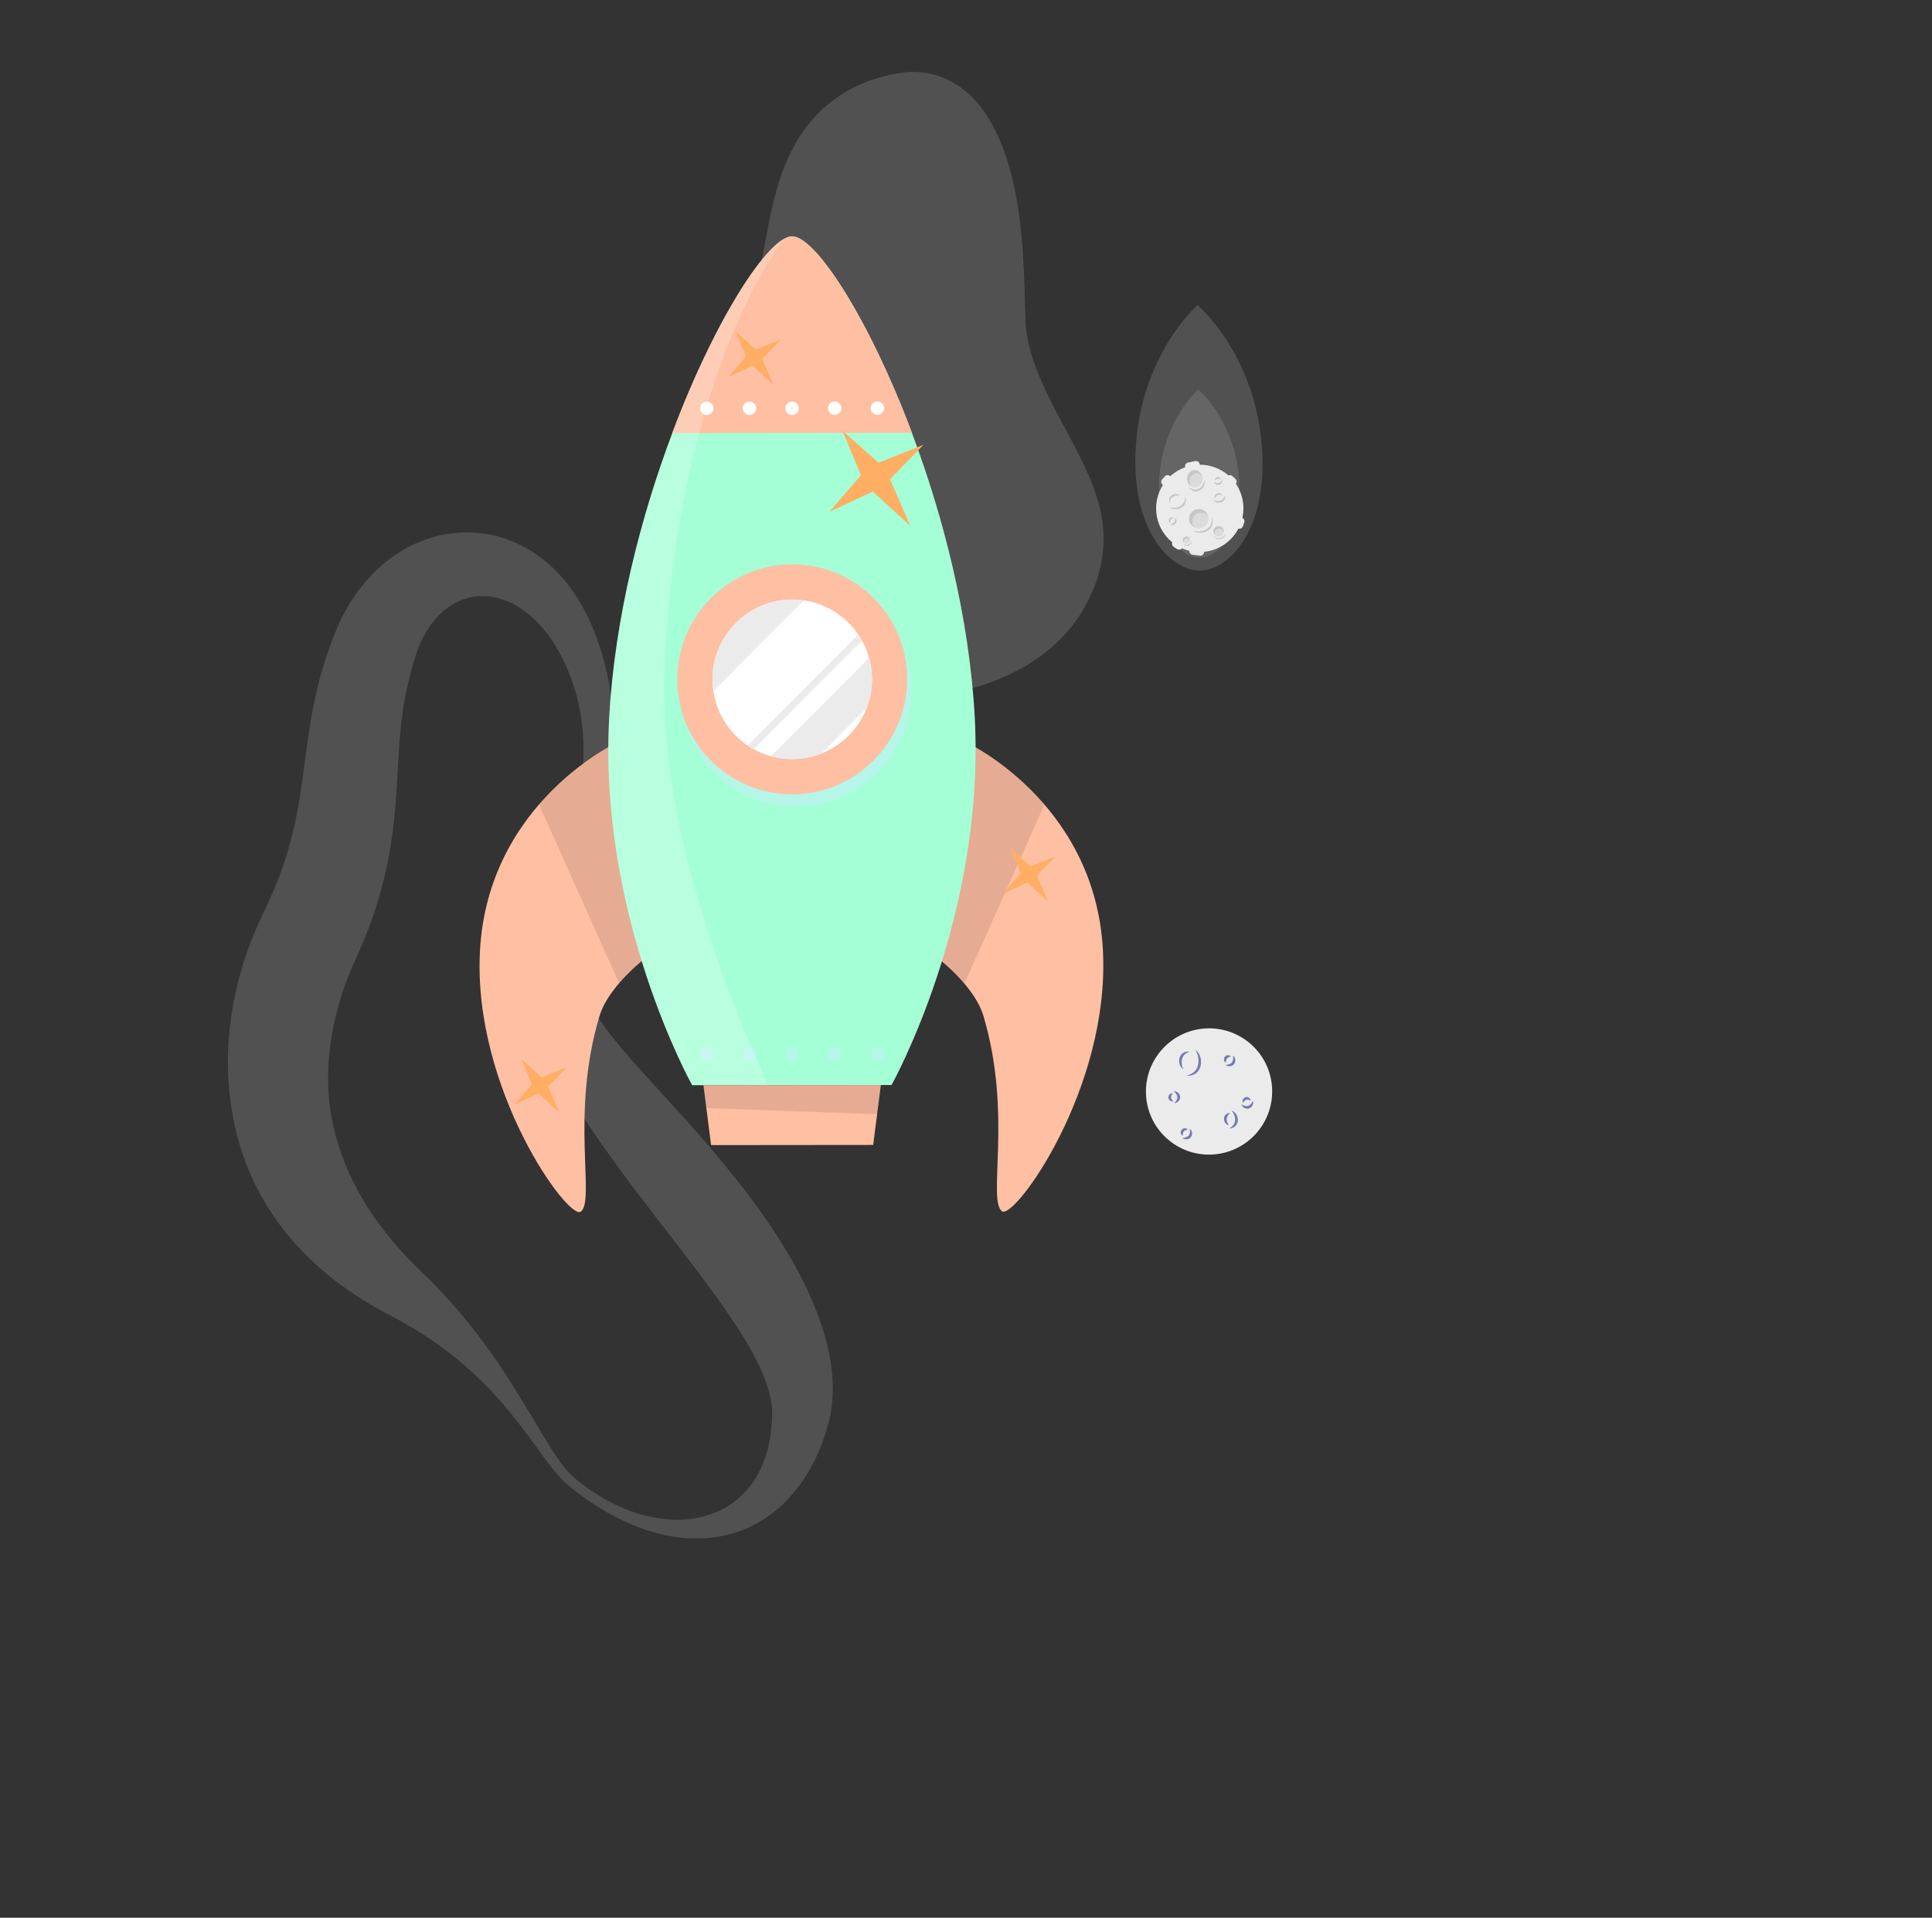 <svg width="273" height="271" viewBox="0 0 273 271" fill="none" xmlns="http://www.w3.org/2000/svg">
<rect x="0" y="0" width="273" height="271" fill="#333333" stroke="none"/>
<g clip-path="url(#clip0_1_138)">
<path d="M171.574 163.129C176.482 162.719 180.137 158.406 179.734 153.497C179.331 148.588 175.023 144.938 170.115 145.347C165.206 145.756 161.552 150.07 161.954 154.979C162.357 159.888 166.665 163.538 171.574 163.129Z" fill="#EBEBEB"/>
<path d="M168.906 148.337C169.244 148.583 169.491 148.958 169.615 149.372C169.745 149.786 169.744 150.243 169.641 150.667C169.528 151.094 169.266 151.509 168.879 151.74C168.503 151.975 168.06 152.063 167.65 152.007C168.05 151.906 168.416 151.734 168.702 151.495C168.846 151.373 168.967 151.238 169.056 151.076C169.157 150.923 169.216 150.747 169.266 150.569C169.288 150.481 169.309 150.385 169.323 150.291C169.332 150.197 169.35 150.105 169.349 150.009C169.365 149.821 169.343 149.63 169.318 149.442C169.258 149.064 169.118 148.69 168.902 148.334L168.906 148.337Z" fill="#777BB2"/>
<path d="M167.226 151.119C166.979 150.969 166.794 150.711 166.696 150.426C166.596 150.139 166.588 149.817 166.664 149.518C166.738 149.213 166.94 148.919 167.213 148.765C167.483 148.607 167.798 148.558 168.08 148.625C167.808 148.722 167.571 148.847 167.394 149.013C167.208 149.177 167.107 149.388 167.042 149.619C166.918 150.102 166.969 150.609 167.223 151.122L167.226 151.119Z" fill="#777BB2"/>
<path d="M174.039 156.945C174.309 157.025 174.545 157.224 174.7 157.475C174.856 157.726 174.936 158.038 174.916 158.336C174.903 158.646 174.761 158.96 174.526 159.16C174.298 159.359 174.011 159.466 173.728 159.464C173.963 159.313 174.161 159.142 174.304 158.953C174.449 158.761 174.512 158.546 174.522 158.317C174.534 158.078 174.502 157.842 174.422 157.614C174.339 157.383 174.211 157.162 174.03 156.949L174.039 156.945Z" fill="#777BB2"/>
<path d="M173.616 159.007C173.417 158.975 173.242 158.839 173.122 158.665C173.004 158.489 172.941 158.269 172.956 158.055C172.967 157.832 173.073 157.601 173.245 157.461C173.414 157.325 173.624 157.259 173.826 157.287C173.676 157.416 173.554 157.539 173.471 157.671C173.392 157.8 173.354 157.928 173.346 158.071C173.33 158.378 173.405 158.668 173.619 159.004L173.616 159.007Z" fill="#777BB2"/>
<path d="M165.839 154.214C166.046 154.187 166.264 154.253 166.439 154.389C166.615 154.532 166.736 154.754 166.756 154.991C166.782 155.239 166.668 155.487 166.503 155.633C166.341 155.781 166.143 155.875 165.935 155.889C166.067 155.733 166.187 155.591 166.265 155.443C166.346 155.298 166.384 155.163 166.366 155.029C166.351 154.886 166.304 154.739 166.219 154.607C166.131 154.473 166.001 154.346 165.84 154.221L165.839 154.214Z" fill="#777BB2"/>
<path d="M165.784 155.618C165.637 155.666 165.473 155.628 165.339 155.533C165.203 155.435 165.109 155.273 165.098 155.096C165.076 154.912 165.17 154.724 165.293 154.62C165.417 154.516 165.564 154.462 165.716 154.479C165.64 154.61 165.571 154.713 165.528 154.813C165.485 154.913 165.475 154.988 165.484 155.061C165.491 155.144 165.511 155.233 165.56 155.322C165.606 155.414 165.682 155.508 165.784 155.618Z" fill="#777BB2"/>
<path d="M177.02 155.557C177.1 155.75 177.09 155.979 176.994 156.183C176.902 156.391 176.717 156.561 176.491 156.637C176.257 156.724 175.989 156.669 175.805 156.55C175.622 156.43 175.485 156.261 175.421 156.064C175.608 156.151 175.776 156.234 175.937 156.275C176.098 156.316 176.237 156.321 176.368 156.271C176.502 156.224 176.634 156.14 176.74 156.021C176.852 155.902 176.939 155.744 177.02 155.557Z" fill="#777BB2"/>
<path d="M175.645 155.849C175.566 155.717 175.559 155.55 175.617 155.397C175.678 155.241 175.816 155.114 175.981 155.052C176.156 154.986 176.362 155.03 176.489 155.125C176.619 155.217 176.704 155.349 176.729 155.501C176.581 155.459 176.465 155.42 176.361 155.403C176.257 155.386 176.18 155.392 176.111 155.417C176.033 155.446 175.953 155.485 175.878 155.553C175.799 155.617 175.727 155.716 175.644 155.842L175.645 155.849Z" fill="#777BB2"/>
<path d="M174.212 149.169C174.386 149.287 174.504 149.476 174.545 149.701C174.583 149.923 174.526 150.173 174.384 150.362C174.24 150.567 173.984 150.672 173.769 150.673C173.547 150.676 173.339 150.613 173.178 150.488C173.381 150.458 173.566 150.43 173.722 150.372C173.881 150.317 173.994 150.24 174.075 150.13C174.162 150.013 174.221 149.873 174.244 149.714C174.269 149.551 174.254 149.372 174.215 149.172L174.212 149.169Z" fill="#777BB2"/>
<path d="M173.24 150.183C173.099 150.118 173.005 149.984 172.963 149.824C172.927 149.662 172.966 149.476 173.074 149.335C173.18 149.181 173.376 149.104 173.531 149.11C173.693 149.116 173.836 149.172 173.941 149.285C173.797 149.329 173.678 149.365 173.579 149.412C173.48 149.459 173.422 149.505 173.382 149.567C173.333 149.632 173.291 149.716 173.264 149.811C173.237 149.913 173.231 150.033 173.233 150.184L173.24 150.183Z" fill="#777BB2"/>
<path d="M168.106 159.495C168.28 159.613 168.399 159.802 168.44 160.027C168.477 160.249 168.42 160.499 168.278 160.687C168.134 160.893 167.879 160.997 167.664 160.999C167.442 161.002 167.234 160.939 167.073 160.814C167.276 160.784 167.46 160.756 167.616 160.698C167.776 160.642 167.889 160.566 167.97 160.456C168.057 160.339 168.116 160.199 168.138 160.04C168.164 159.877 168.149 159.698 168.11 159.498L168.106 159.495Z" fill="#777BB2"/>
<path d="M167.134 160.509C166.994 160.444 166.899 160.31 166.857 160.15C166.821 159.988 166.861 159.802 166.968 159.661C167.075 159.507 167.271 159.43 167.426 159.436C167.587 159.442 167.73 159.498 167.836 159.611C167.692 159.655 167.572 159.691 167.473 159.738C167.374 159.785 167.317 159.831 167.277 159.893C167.227 159.958 167.186 160.042 167.159 160.137C167.132 160.239 167.125 160.359 167.128 160.51L167.134 160.509Z" fill="#777BB2"/>
<g opacity="0.4">
<path opacity="0.4" d="M81.153 208.833C83.795 211.043 86.818 212.831 90.061 213.847C93.288 214.862 96.768 215.093 99.833 214.169C100.596 213.941 101.329 213.658 102.021 213.311C102.712 212.957 103.357 212.533 103.952 212.068C105.153 211.141 106.12 209.986 106.875 208.716C108.377 206.159 109.019 203.164 109.107 200.116C109.111 199.929 109.12 199.723 109.115 199.552L109.09 199.085C109.054 198.769 109.033 198.465 108.977 198.145C108.887 197.515 108.738 196.871 108.536 196.219C108.144 194.923 107.593 193.582 106.911 192.255C105.563 189.584 103.802 186.909 101.923 184.241C98.126 178.9 93.835 173.576 89.619 167.994C88.562 166.599 87.519 165.18 86.48 163.735C85.433 162.3 84.414 160.824 83.399 159.322C81.379 156.309 79.421 153.187 77.73 149.595C77.309 148.691 76.906 147.749 76.549 146.733C76.373 146.227 76.203 145.691 76.059 145.146C75.924 144.604 75.809 144.06 75.72 143.52C75.361 141.349 75.386 139.224 75.616 137.242C76.065 133.256 77.211 129.743 78.256 126.323C79.344 122.915 80.41 119.595 81.184 116.242C81.962 112.899 82.447 109.522 82.456 106.181C82.481 102.842 81.963 99.549 80.912 96.463C79.845 93.377 78.3 90.474 76.254 88.277C75.234 87.181 74.116 86.257 72.941 85.576C71.759 84.903 70.534 84.471 69.34 84.316C66.945 83.988 64.735 84.69 62.965 86.099C62.073 86.794 61.292 87.674 60.614 88.663C59.95 89.665 59.386 90.786 58.951 92C58.841 92.305 58.744 92.616 58.648 92.927L58.312 94.045C58.099 94.793 57.897 95.537 57.721 96.292C57.368 97.795 57.08 99.312 56.867 100.868C56.433 103.968 56.298 107.261 56.082 110.873C55.879 114.471 55.501 118.373 54.7 122.263C53.87 126.145 52.672 129.971 51.136 133.558C50.955 134.017 50.742 134.45 50.544 134.894L50.005 136.085C49.712 136.746 49.429 137.423 49.161 138.111C48.63 139.488 48.164 140.907 47.773 142.33C46.209 148.046 45.855 153.89 47.171 159.388C47.809 162.147 48.801 164.855 50.173 167.504C50.848 168.831 51.619 170.144 52.493 171.426C53.345 172.719 54.307 173.975 55.329 175.215C56.357 176.449 57.46 177.657 58.633 178.823C59.181 179.376 59.92 180.068 60.577 180.708C61.239 181.37 61.895 182.033 62.527 182.717C65.064 185.443 67.385 188.313 69.463 191.293C71.566 194.258 73.429 197.324 75.252 200.361C76.159 201.884 77.055 203.399 77.996 204.862C78.938 206.315 79.926 207.764 81.146 208.828L81.153 208.833ZM80.283 209.881C79.545 209.273 78.934 208.578 78.359 207.882C77.778 207.187 77.255 206.465 76.724 205.753C75.671 204.326 74.658 202.891 73.586 201.507C72.523 200.119 71.418 198.772 70.26 197.482C69.103 196.192 67.87 194.975 66.613 193.809C64.071 191.495 61.321 189.462 58.428 187.731C57.71 187.289 56.975 186.88 56.243 186.475C55.489 186.068 54.805 185.726 53.935 185.245C52.278 184.334 50.635 183.335 49.054 182.215C45.88 179.996 42.889 177.314 40.34 174.119C37.794 170.933 35.705 167.236 34.342 163.251C32.976 159.268 32.286 155.05 32.208 150.886C32.133 146.713 32.66 142.592 33.671 138.643C34.172 136.664 34.801 134.73 35.543 132.831C35.909 131.88 36.318 130.942 36.758 130.001L37.827 127.73C39.121 124.877 40.219 122.025 41.005 119.057C41.834 116.096 42.343 113.006 42.807 109.605C43.272 106.216 43.69 102.485 44.521 98.663C44.935 96.76 45.433 94.839 46.055 92.963C46.364 92.023 46.699 91.094 47.049 90.177L47.599 88.812C47.822 88.304 48.047 87.799 48.295 87.296C49.286 85.293 50.544 83.367 52.118 81.656C53.679 79.933 55.56 78.434 57.682 77.311C59.803 76.195 62.18 75.479 64.587 75.288C66.993 75.084 69.424 75.412 71.615 76.198C73.811 76.971 75.763 78.179 77.401 79.596C79.049 81.01 80.399 82.641 81.495 84.349C83.666 87.794 84.951 91.458 85.767 95.135C86.189 96.979 86.439 98.85 86.602 100.713C86.742 102.58 86.769 104.441 86.692 106.291C86.38 113.692 84.371 120.697 83.159 127.539C82.547 130.94 82.148 134.348 82.415 137.405C82.56 138.931 82.882 140.346 83.389 141.584C83.517 141.895 83.654 142.196 83.8 142.486C83.946 142.77 84.101 143.05 84.28 143.351C84.631 143.946 85.048 144.561 85.495 145.183C86.395 146.427 87.438 147.685 88.528 148.936C89.604 150.205 90.752 151.451 91.895 152.723L95.382 156.557C96.556 157.843 97.731 159.148 98.893 160.483C103.525 165.811 108.077 171.452 111.843 177.979C113.705 181.257 115.388 184.753 116.523 188.664C116.793 189.649 117.042 190.645 117.234 191.681C117.431 192.71 117.579 193.77 117.633 194.862C117.702 195.944 117.694 197.061 117.587 198.19C117.547 198.75 117.449 199.321 117.353 199.883L117.172 200.728C117.11 200.997 117.038 201.222 116.972 201.469C116.423 203.406 115.695 205.317 114.721 207.126C113.752 208.935 112.541 210.638 111.092 212.11C109.653 213.591 107.944 214.802 106.125 215.687C105.212 216.127 104.269 216.482 103.313 216.742C102.36 217.012 101.394 217.198 100.428 217.301C96.555 217.701 92.82 216.893 89.468 215.515C86.101 214.126 83.057 212.159 80.288 209.897L80.283 209.881Z" fill="#EBEBEB"/>
<path opacity="0.4" d="M140.95 19.052C141.552 20.353 142.002 21.596 142.376 22.823C142.574 23.437 142.733 24.036 142.901 24.636C143.05 25.232 143.196 25.837 143.318 26.429C143.586 27.613 143.769 28.785 143.945 29.952C144.616 34.593 144.727 39.131 144.856 43.599L144.909 45.184L144.934 45.883L145.011 46.591C145.054 47.067 145.154 47.551 145.233 48.034C145.343 48.52 145.454 49.006 145.584 49.497C145.721 49.988 145.858 50.478 146.033 50.972C146.199 51.464 146.371 51.954 146.566 52.447C146.962 53.424 147.372 54.419 147.847 55.387C149.704 59.322 152.08 63.107 153.967 67.471C154.874 69.673 155.682 72.071 155.888 74.737C156.027 76.067 155.933 77.439 155.752 78.803C155.634 79.475 155.513 80.164 155.319 80.821C155.228 81.153 155.14 81.495 155.038 81.819L154.686 82.782C154.203 84.074 153.577 85.268 152.903 86.421C152.558 87.01 152.117 87.588 151.708 88.175C151.282 88.748 150.799 89.248 150.338 89.792C149.867 90.32 149.353 90.765 148.843 91.249C148.589 91.492 148.323 91.701 148.057 91.909L147.25 92.546L146.842 92.86L146.421 93.14L145.572 93.693C145.015 94.084 144.432 94.387 143.843 94.703C141.507 95.953 139.064 96.845 136.595 97.447C134.126 98.026 131.633 98.346 129.158 98.414C126.683 98.482 124.22 98.256 121.81 97.826C121.208 97.709 120.609 97.582 120.016 97.455C119.423 97.314 118.829 97.138 118.24 96.978C117.651 96.825 117.066 96.632 116.493 96.432C115.914 96.233 115.338 96.043 114.772 95.807C112.503 94.931 110.321 93.826 108.246 92.609C106.176 91.378 104.205 90.024 102.395 88.508C100.582 87.002 98.896 85.389 97.427 83.609C95.959 81.83 94.724 79.874 93.839 77.756C92.949 75.617 92.567 73.235 92.727 70.873C92.878 68.508 93.481 66.183 94.266 63.946C95.871 59.465 98.109 55.212 100.551 51.221C101.777 49.22 103.091 47.312 104.456 45.477C104.663 45.218 104.706 45.083 104.809 44.92L105.083 44.456C105.234 44.109 105.43 43.828 105.562 43.47L105.791 42.975C105.857 42.799 105.916 42.617 105.996 42.446C106.148 42.111 106.248 41.714 106.39 41.364C106.89 39.855 107.34 38.161 107.722 36.237L108.31 33.208L108.621 31.586L108.98 29.886C109.215 28.741 109.545 27.516 109.896 26.267C110.295 25.005 110.737 23.691 111.35 22.343C111.985 20.984 112.708 19.598 113.717 18.246C114.704 16.905 115.887 15.607 117.27 14.536L117.78 14.123L118.312 13.754C118.669 13.515 119.028 13.26 119.396 13.036C120.135 12.633 120.884 12.191 121.641 11.9L122.781 11.431L123.903 11.068C124.663 10.808 125.391 10.664 126.131 10.499C126.326 10.451 126.475 10.422 126.703 10.377C127.004 10.323 127.303 10.286 127.609 10.247C128.197 10.156 128.859 10.153 129.508 10.172C129.666 10.175 129.83 10.184 129.992 10.197L130.493 10.258C130.821 10.304 131.151 10.357 131.478 10.42C132.121 10.572 132.765 10.773 133.363 11.013C133.657 11.143 133.945 11.273 134.227 11.417C134.371 11.485 134.515 11.56 134.643 11.633L135.026 11.868C135.274 12.025 135.522 12.187 135.764 12.357C136.006 12.52 136.197 12.694 136.414 12.866C136.618 13.039 136.829 13.217 137.024 13.394L137.55 13.923C137.719 14.102 137.904 14.283 138.051 14.461L138.483 14.988C139.597 16.407 140.323 17.766 140.935 19.063L140.95 19.052Z" fill="#EBEBEB"/>
</g>
<g opacity="0.4">
<path opacity="0.4" d="M160.459 63.747C161.042 50.259 169.206 43.111 169.206 43.111C169.206 43.111 177.506 50.077 178.344 63.55C179.055 74.917 173.668 80.582 169.563 80.631C165.458 80.674 159.965 75.128 160.456 63.744L160.459 63.747Z" fill="#EBEBEB"/>
<path opacity="0.4" d="M163.774 68.114C164.144 59.56 169.322 55.032 169.322 55.032C169.322 55.032 174.585 59.449 175.115 67.993C175.565 75.201 172.15 78.79 169.546 78.821C166.943 78.851 163.462 75.332 163.774 68.114Z" fill="white"/>
</g>
<path d="M169.1 66.209L168.087 66.41C167.796 66.466 167.517 66.277 167.458 65.989C167.402 65.698 167.591 65.418 167.879 65.359L168.892 65.159C169.183 65.102 169.463 65.291 169.522 65.579C169.578 65.87 169.388 66.15 169.1 66.209Z" fill="#EBEBEB"/>
<path d="M169.544 78.515L168.52 78.385C168.224 78.349 168.018 78.079 168.056 77.79C168.093 77.494 168.362 77.288 168.655 77.328L169.679 77.458C169.975 77.495 170.18 77.764 170.143 78.054C170.106 78.35 169.837 78.555 169.547 78.518L169.544 78.515Z" fill="#EBEBEB"/>
<path d="M165.393 68.034L165.021 68.445C164.823 68.664 164.487 68.682 164.265 68.482C164.046 68.284 164.028 67.948 164.228 67.725L164.6 67.315C164.798 67.096 165.134 67.077 165.356 67.278C165.575 67.475 165.593 67.811 165.393 68.034Z" fill="#EBEBEB"/>
<path d="M173.833 68.447L173.423 68.076C173.204 67.878 173.186 67.542 173.387 67.319C173.584 67.1 173.921 67.082 174.143 67.282L174.553 67.653C174.772 67.851 174.79 68.187 174.59 68.41C174.392 68.629 174.056 68.647 173.833 68.447Z" fill="#EBEBEB"/>
<path d="M166.308 77.582L165.845 77.273C165.6 77.107 165.534 76.777 165.7 76.532C165.867 76.286 166.196 76.22 166.441 76.386L166.904 76.695C167.15 76.862 167.215 77.191 167.049 77.436C166.882 77.682 166.553 77.748 166.308 77.582Z" fill="#EBEBEB"/>
<path d="M175.816 73.832L175.637 74.359C175.542 74.64 175.238 74.788 174.957 74.692C174.676 74.597 174.529 74.293 174.625 74.012L174.803 73.485C174.899 73.204 175.202 73.056 175.484 73.152C175.765 73.248 175.912 73.551 175.816 73.832Z" fill="#EBEBEB"/>
<path d="M174.653 75.28C176.556 72.45 175.806 68.615 172.979 66.716C170.151 64.816 166.317 65.571 164.414 68.401C162.511 71.232 163.261 75.066 166.088 76.966C168.916 78.866 172.75 78.111 174.653 75.28Z" fill="#EBEBEB"/>
<path d="M165.248 71.682C165.475 71.863 165.772 71.954 166.072 71.958C166.372 71.968 166.677 71.882 166.938 71.728C167.201 71.571 167.428 71.317 167.51 71.017C167.598 70.724 167.573 70.41 167.455 70.15C167.462 70.436 167.42 70.709 167.314 70.947C167.263 71.064 167.191 71.169 167.102 71.26C167.02 71.357 166.913 71.427 166.806 71.497C166.751 71.528 166.692 71.562 166.633 71.589C166.571 71.614 166.512 71.641 166.449 71.659C166.325 71.708 166.197 71.725 166.067 71.746C165.803 71.777 165.531 71.755 165.251 71.679L165.248 71.682Z" fill="#C7C7C7"/>
<path d="M166.779 70.036C166.633 69.9 166.428 69.827 166.218 69.815C166.007 69.804 165.79 69.858 165.609 69.966C165.422 70.075 165.263 70.262 165.213 70.475C165.16 70.686 165.184 70.902 165.282 71.081C165.295 70.883 165.335 70.703 165.412 70.549C165.487 70.398 165.606 70.285 165.747 70.202C166.045 70.026 166.394 69.965 166.783 70.039L166.779 70.036Z" fill="#C7C7C7"/>
<path d="M171.467 70.658C171.57 70.823 171.747 70.944 171.945 70.998C172.142 71.052 172.364 71.05 172.558 70.983C172.762 70.917 172.942 70.761 173.033 70.57C173.123 70.379 173.141 70.168 173.084 69.983C173.029 70.168 172.955 70.332 172.85 70.463C172.751 70.593 172.62 70.678 172.47 70.729C172.317 70.784 172.148 70.808 171.98 70.796C171.812 70.784 171.641 70.74 171.464 70.662L171.467 70.658Z" fill="#C7C7C7"/>
<path d="M172.76 69.988C172.701 69.861 172.578 69.768 172.442 69.718C172.303 69.672 172.145 69.675 172.004 69.722C171.857 69.77 171.725 69.884 171.663 70.028C171.603 70.168 171.6 70.319 171.658 70.446C171.716 70.322 171.775 70.218 171.849 70.138C171.916 70.058 171.999 70.009 172.093 69.976C172.293 69.907 172.501 69.9 172.765 69.981L172.76 69.988Z" fill="#C7C7C7"/>
<path d="M171.562 68.057C171.583 68.2 171.665 68.335 171.792 68.424C171.921 68.516 172.092 68.553 172.25 68.521C172.422 68.494 172.565 68.366 172.632 68.232C172.701 68.094 172.724 67.947 172.693 67.808C172.613 67.924 172.541 68.03 172.458 68.114C172.378 68.195 172.295 68.244 172.199 68.258C172.101 68.276 171.995 68.275 171.889 68.239C171.78 68.206 171.675 68.141 171.559 68.06L171.562 68.057Z" fill="#C7C7C7"/>
<path d="M172.486 67.752C172.487 67.645 172.437 67.543 172.344 67.471C172.254 67.394 172.127 67.37 172.006 67.393C171.876 67.413 171.768 67.512 171.725 67.612C171.679 67.716 171.672 67.823 171.712 67.922C171.783 67.846 171.842 67.783 171.899 67.736C171.957 67.689 172.003 67.669 172.054 67.659C172.111 67.648 172.172 67.646 172.241 67.663C172.313 67.676 172.386 67.708 172.483 67.755L172.486 67.752Z" fill="#C7C7C7"/>
<path d="M165.327 74.063C165.438 74.157 165.586 74.199 165.743 74.183C165.899 74.166 166.053 74.083 166.152 73.952C166.263 73.821 166.283 73.629 166.245 73.484C166.204 73.337 166.126 73.211 166.01 73.124C166.028 73.264 166.044 73.392 166.035 73.508C166.028 73.622 165.997 73.714 165.939 73.79C165.878 73.869 165.796 73.937 165.694 73.981C165.595 74.028 165.468 74.051 165.327 74.063Z" fill="#C7C7C7"/>
<path d="M165.818 73.224C165.751 73.143 165.641 73.104 165.529 73.11C165.414 73.119 165.3 73.177 165.224 73.274C165.139 73.374 165.128 73.52 165.159 73.623C165.194 73.73 165.259 73.814 165.353 73.865C165.357 73.761 165.356 73.671 165.37 73.599C165.383 73.527 165.402 73.478 165.434 73.439C165.472 73.394 165.51 73.35 165.575 73.315C165.636 73.278 165.714 73.249 165.818 73.224Z" fill="#C7C7C7"/>
<path d="M170.737 73.525C170.608 74.266 169.902 74.763 169.158 74.632C168.413 74.501 167.915 73.799 168.044 73.058C168.173 72.317 168.879 71.82 169.623 71.951C170.367 72.082 170.866 72.784 170.737 73.525Z" fill="#DBDBDB"/>
<path d="M168.499 73.467C168.429 73.872 168.561 74.263 168.828 74.537C168.274 74.287 167.932 73.688 168.041 73.061C168.17 72.32 168.879 71.827 169.62 71.955C170.159 72.048 170.564 72.439 170.704 72.926C170.52 72.687 170.252 72.513 169.932 72.463C169.26 72.345 168.615 72.798 168.496 73.471L168.499 73.467Z" fill="#C7C7C7"/>
<path d="M168.53 74.987C168.818 75.194 169.18 75.299 169.544 75.304C169.912 75.312 170.279 75.201 170.599 75.02C170.918 74.832 171.195 74.526 171.294 74.164C171.403 73.804 171.378 73.427 171.252 73.099C171.271 73.448 171.228 73.793 171.099 74.093C171.069 74.17 171.024 74.238 170.984 74.306C170.931 74.368 170.895 74.439 170.838 74.492C170.736 74.613 170.605 74.704 170.467 74.79C170.397 74.831 170.322 74.869 170.251 74.904C170.173 74.933 170.102 74.968 170.024 74.991C169.867 75.049 169.705 75.072 169.543 75.095C169.214 75.126 168.871 75.096 168.537 74.986L168.53 74.987Z" fill="#C7C7C7"/>
<path d="M168.125 76.516C168.028 76.779 167.733 76.909 167.467 76.809C167.201 76.709 167.071 76.414 167.172 76.155C167.27 75.893 167.564 75.762 167.83 75.862C168.096 75.962 168.226 76.257 168.125 76.516Z" fill="#DBDBDB"/>
<path d="M167.309 76.337C167.253 76.48 167.279 76.632 167.356 76.751C167.172 76.618 167.087 76.374 167.172 76.155C167.27 75.892 167.565 75.762 167.83 75.862C168.019 75.933 168.14 76.106 168.158 76.295C168.108 76.193 168.021 76.113 167.908 76.071C167.669 75.981 167.403 76.1 167.313 76.339L167.309 76.337Z" fill="#C7C7C7"/>
<path d="M167.21 76.895C167.296 76.997 167.421 77.067 167.558 77.095C167.692 77.125 167.839 77.113 167.971 77.07C168.106 77.023 168.23 76.926 168.293 76.795C168.359 76.667 168.374 76.525 168.34 76.395C168.315 76.523 168.271 76.646 168.202 76.742C168.132 76.838 168.035 76.904 167.925 76.942C167.697 77.022 167.448 77.007 167.207 76.892L167.21 76.895Z" fill="#C7C7C7"/>
<path d="M172.821 75.446C172.615 75.788 172.174 75.902 171.828 75.693C171.483 75.49 171.373 75.046 171.576 74.7C171.78 74.355 172.224 74.244 172.569 74.454C172.914 74.656 173.025 75.101 172.821 75.446Z" fill="#DBDBDB"/>
<path d="M171.726 74.993C171.616 75.18 171.608 75.399 171.688 75.585C171.46 75.357 171.404 74.995 171.577 74.707C171.784 74.365 172.225 74.251 172.57 74.46C172.817 74.61 172.945 74.879 172.919 75.148C172.875 74.998 172.773 74.858 172.628 74.77C172.316 74.584 171.913 74.688 171.729 74.996L171.726 74.993Z" fill="#C7C7C7"/>
<path d="M171.45 75.753C171.556 75.909 171.714 76.031 171.894 76.099C172.077 76.171 172.277 76.186 172.468 76.158C172.662 76.125 172.853 76.026 172.975 75.868C173.101 75.712 173.156 75.521 173.16 75.334C173.11 75.512 173.02 75.674 172.898 75.797C172.78 75.922 172.619 75.994 172.451 76.024C172.279 76.051 172.101 76.043 171.931 76C171.763 75.953 171.598 75.873 171.457 75.753L171.45 75.753Z" fill="#C7C7C7"/>
<path d="M168.817 68.871C169.413 68.876 169.906 68.337 169.911 67.664C169.917 66.991 169.441 66.438 168.848 66.43C168.253 66.425 167.76 66.965 167.754 67.638C167.745 68.314 168.224 68.863 168.817 68.871Z" fill="#DBDBDB"/>
<path d="M169.099 66.898C169.424 66.9 169.709 67.082 169.883 67.36C169.772 66.832 169.354 66.436 168.848 66.43C168.253 66.425 167.76 66.965 167.754 67.638C167.745 68.124 167.992 68.548 168.353 68.746C168.195 68.547 168.099 68.281 168.101 67.992C168.109 67.38 168.555 66.889 169.096 66.895L169.099 66.898Z" fill="#C7C7C7"/>
<path d="M167.912 68.741C168.024 69.015 168.256 69.246 168.555 69.363C168.702 69.428 168.867 69.443 169.027 69.436C169.188 69.429 169.338 69.385 169.491 69.324C169.633 69.248 169.77 69.149 169.876 69.031C169.978 68.91 170.067 68.777 170.126 68.637C170.251 68.356 170.304 68.056 170.286 67.761C170.193 68.039 170.083 68.303 169.939 68.543C169.794 68.777 169.607 68.976 169.378 69.085C169.263 69.137 169.135 69.176 169.007 69.187C168.88 69.204 168.747 69.199 168.619 69.168C168.363 69.106 168.119 68.952 167.915 68.744L167.912 68.741Z" fill="#C7C7C7"/>
<path d="M88.084 104.55C87.586 104.55 68.918 113.201 67.818 134.429C66.81 153.945 80.308 172.457 82.05 171.228C84.182 169.721 80.55 157.568 84.688 143.654C86.155 138.719 92.584 134.334 92.584 134.334L88.081 104.554L88.084 104.55Z" fill="#FFBFA3"/>
<path opacity="0.1" d="M92.587 134.331C92.587 134.331 89.799 136.233 87.48 138.943C84.7 132.746 79.514 121.179 76.164 113.684C81.629 107.353 87.798 104.551 88.084 104.55L92.59 134.327L92.587 134.331Z" fill="black"/>
<path d="M135.604 104.505C136.102 104.505 154.765 113.121 155.85 134.344C156.85 153.86 143.336 172.397 141.598 171.168C139.467 169.666 143.105 157.505 138.975 143.599C137.509 138.669 131.085 134.291 131.085 134.291L135.607 104.502L135.604 104.505Z" fill="#FFBFA3"/>
<path opacity="0.1" d="M147.586 113.693C144.208 121.263 139.025 132.87 136.282 139.003C133.945 136.244 131.086 134.298 131.086 134.298L135.604 104.512C135.89 104.51 142.112 107.325 147.587 113.7L147.586 113.693Z" fill="black"/>
<path d="M125.981 153.321L97.809 153.35C97.809 153.35 84.525 129.636 86.086 101.335C86.874 87.211 90.558 72.978 94.997 61.205C101.104 44.939 108.654 33.398 111.929 33.395C115.217 33.392 122.752 44.92 128.863 61.172C133.281 72.937 136.957 87.162 137.733 101.284C139.276 129.58 125.981 153.321 125.981 153.321Z" fill="#A5FFD6"/>
<path d="M128.773 97.635C128.772 106.609 121.494 113.889 112.521 113.9C103.549 113.911 96.28 106.64 96.28 97.666C96.281 88.692 103.556 81.409 112.532 81.401C121.504 81.39 128.773 88.661 128.773 97.635Z" fill="#B6F6EA"/>
<path d="M128.196 95.981C128.196 104.955 120.917 112.235 111.945 112.246C102.973 112.257 95.703 104.986 95.704 96.012C95.704 87.038 102.979 79.755 111.955 79.747C120.927 79.736 128.197 87.007 128.196 95.981Z" fill="#FFBFA3"/>
<path d="M123.218 95.974C123.221 102.197 118.179 107.251 111.954 107.265C105.733 107.275 100.687 102.238 100.681 96.013C100.679 89.79 105.721 84.736 111.945 84.722C118.167 84.712 123.213 89.749 123.218 95.974Z" fill="white"/>
<path d="M123.218 95.974C123.217 97.413 122.951 98.793 122.456 100.057L116.038 106.49C114.776 106.984 113.392 107.257 111.957 107.261C110.912 107.261 109.903 107.12 108.941 106.853L122.804 92.959C123.072 93.918 123.22 94.928 123.218 95.974Z" fill="#EBEBEB"/>
<path d="M113.599 84.845L100.804 97.669C100.725 97.132 100.679 96.576 100.678 96.016C100.675 89.787 105.717 84.733 111.942 84.726C112.502 84.724 113.055 84.765 113.593 84.846L113.599 84.845Z" fill="#EBEBEB"/>
<path d="M121.806 90.519L106.502 105.862C106.202 105.704 105.921 105.531 105.638 105.333L121.278 89.656C121.468 89.93 121.643 90.221 121.809 90.522L121.806 90.519Z" fill="#EBEBEB"/>
<path d="M128.862 61.165L94.996 61.198C101.103 44.932 108.653 33.392 111.928 33.389C115.216 33.385 122.751 44.914 128.862 61.165Z" fill="#FFBFA3"/>
<path d="M100.825 57.697C100.826 58.222 100.401 58.647 99.877 58.648C99.353 58.65 98.929 58.225 98.927 57.701C98.926 57.177 99.351 56.752 99.876 56.75C100.4 56.748 100.824 57.173 100.825 57.697Z" fill="white"/>
<path d="M106.854 57.691C106.855 58.215 106.43 58.64 105.906 58.642C105.381 58.643 104.957 58.219 104.956 57.694C104.955 57.17 105.38 56.745 105.904 56.743C106.429 56.741 106.853 57.166 106.854 57.691Z" fill="white"/>
<path d="M112.876 57.684C112.878 58.208 112.452 58.633 111.928 58.635C111.404 58.637 110.98 58.212 110.978 57.688C110.977 57.163 111.402 56.739 111.927 56.737C112.451 56.735 112.875 57.16 112.876 57.684Z" fill="white"/>
<path d="M118.899 57.678C118.9 58.202 118.475 58.627 117.95 58.629C117.426 58.63 117.002 58.206 117.001 57.681C116.999 57.157 117.425 56.732 117.949 56.73C118.473 56.728 118.897 57.153 118.899 57.678Z" fill="white"/>
<path d="M124.924 57.674C124.926 58.198 124.5 58.623 123.976 58.625C123.452 58.627 123.028 58.202 123.026 57.678C123.025 57.153 123.45 56.729 123.975 56.727C124.499 56.725 124.923 57.15 124.924 57.674Z" fill="white"/>
<path d="M100.828 149.008C100.829 149.533 100.404 149.957 99.879 149.959C99.355 149.961 98.931 149.536 98.93 149.012C98.928 148.488 99.354 148.063 99.878 148.061C100.402 148.059 100.826 148.484 100.828 149.008Z" fill="#B6F6EA"/>
<path d="M106.85 149.002C106.851 149.526 106.426 149.951 105.902 149.953C105.377 149.955 104.953 149.53 104.952 149.005C104.951 148.481 105.376 148.056 105.9 148.054C106.424 148.053 106.849 148.477 106.85 149.002Z" fill="#B6F6EA"/>
<path d="M112.876 148.998C112.877 149.523 112.452 149.947 111.927 149.949C111.403 149.951 110.979 149.526 110.978 149.002C110.976 148.478 111.402 148.053 111.926 148.051C112.45 148.049 112.874 148.474 112.876 148.998Z" fill="#B6F6EA"/>
<path d="M118.901 148.988C118.902 149.513 118.477 149.937 117.953 149.939C117.428 149.941 117.004 149.516 117.003 148.992C117.002 148.468 117.427 148.043 117.951 148.041C118.475 148.039 118.9 148.464 118.901 148.988Z" fill="#B6F6EA"/>
<path d="M124.927 148.985C124.928 149.509 124.503 149.934 123.978 149.936C123.454 149.938 123.03 149.513 123.029 148.989C123.027 148.464 123.453 148.039 123.977 148.037C124.501 148.036 124.925 148.46 124.927 148.985Z" fill="#B6F6EA"/>
<path opacity="0.2" d="M110.779 33.765C103.303 43.977 95.006 65.59 93.879 94.794C93.047 116.367 102.803 140.886 108.557 153.338L97.809 153.349C97.809 153.349 84.525 129.636 86.086 101.335C86.871 87.208 90.558 72.978 94.997 61.205C100.467 46.623 107.102 35.847 110.779 33.765Z" fill="white"/>
<path d="M123.388 161.794L100.479 161.815L99.401 153.349L124.465 153.322L123.388 161.794Z" fill="#FFBFA3"/>
<path opacity="0.1" d="M124.462 153.326L123.932 157.45L99.812 156.587L99.405 153.352L124.462 153.326Z" fill="black"/>
<path d="M130.491 62.854L125.769 67.733L128.63 74.326L123.34 69.464L117.183 72.329L121.658 67.152L119.047 60.854L124.135 65.385L130.491 62.854Z" fill="#FFAE64"/>
<path d="M110.348 47.971L107.712 50.698L109.305 54.384L106.35 51.667L102.91 53.267L105.411 50.371L103.951 46.857L106.797 49.387L110.348 47.971Z" fill="#FFAE64"/>
<path d="M149.161 121.005L146.518 123.732L148.117 127.418L145.163 124.7L141.72 126.303L144.22 123.408L142.763 119.89L145.606 122.418L149.161 121.005Z" fill="#FFAE64"/>
<path d="M80.093 150.823L77.453 153.547L79.052 157.233L76.091 154.516L72.654 156.119L75.155 153.224L73.695 149.703L76.538 152.236L80.093 150.823Z" fill="#FFAE64"/>
</g>
<defs>
<clipPath id="clip0_1_138">
<rect width="187.592" height="197.678" fill="white" transform="translate(0 143.129) rotate(-49.728)"/>
</clipPath>
</defs>
</svg>
